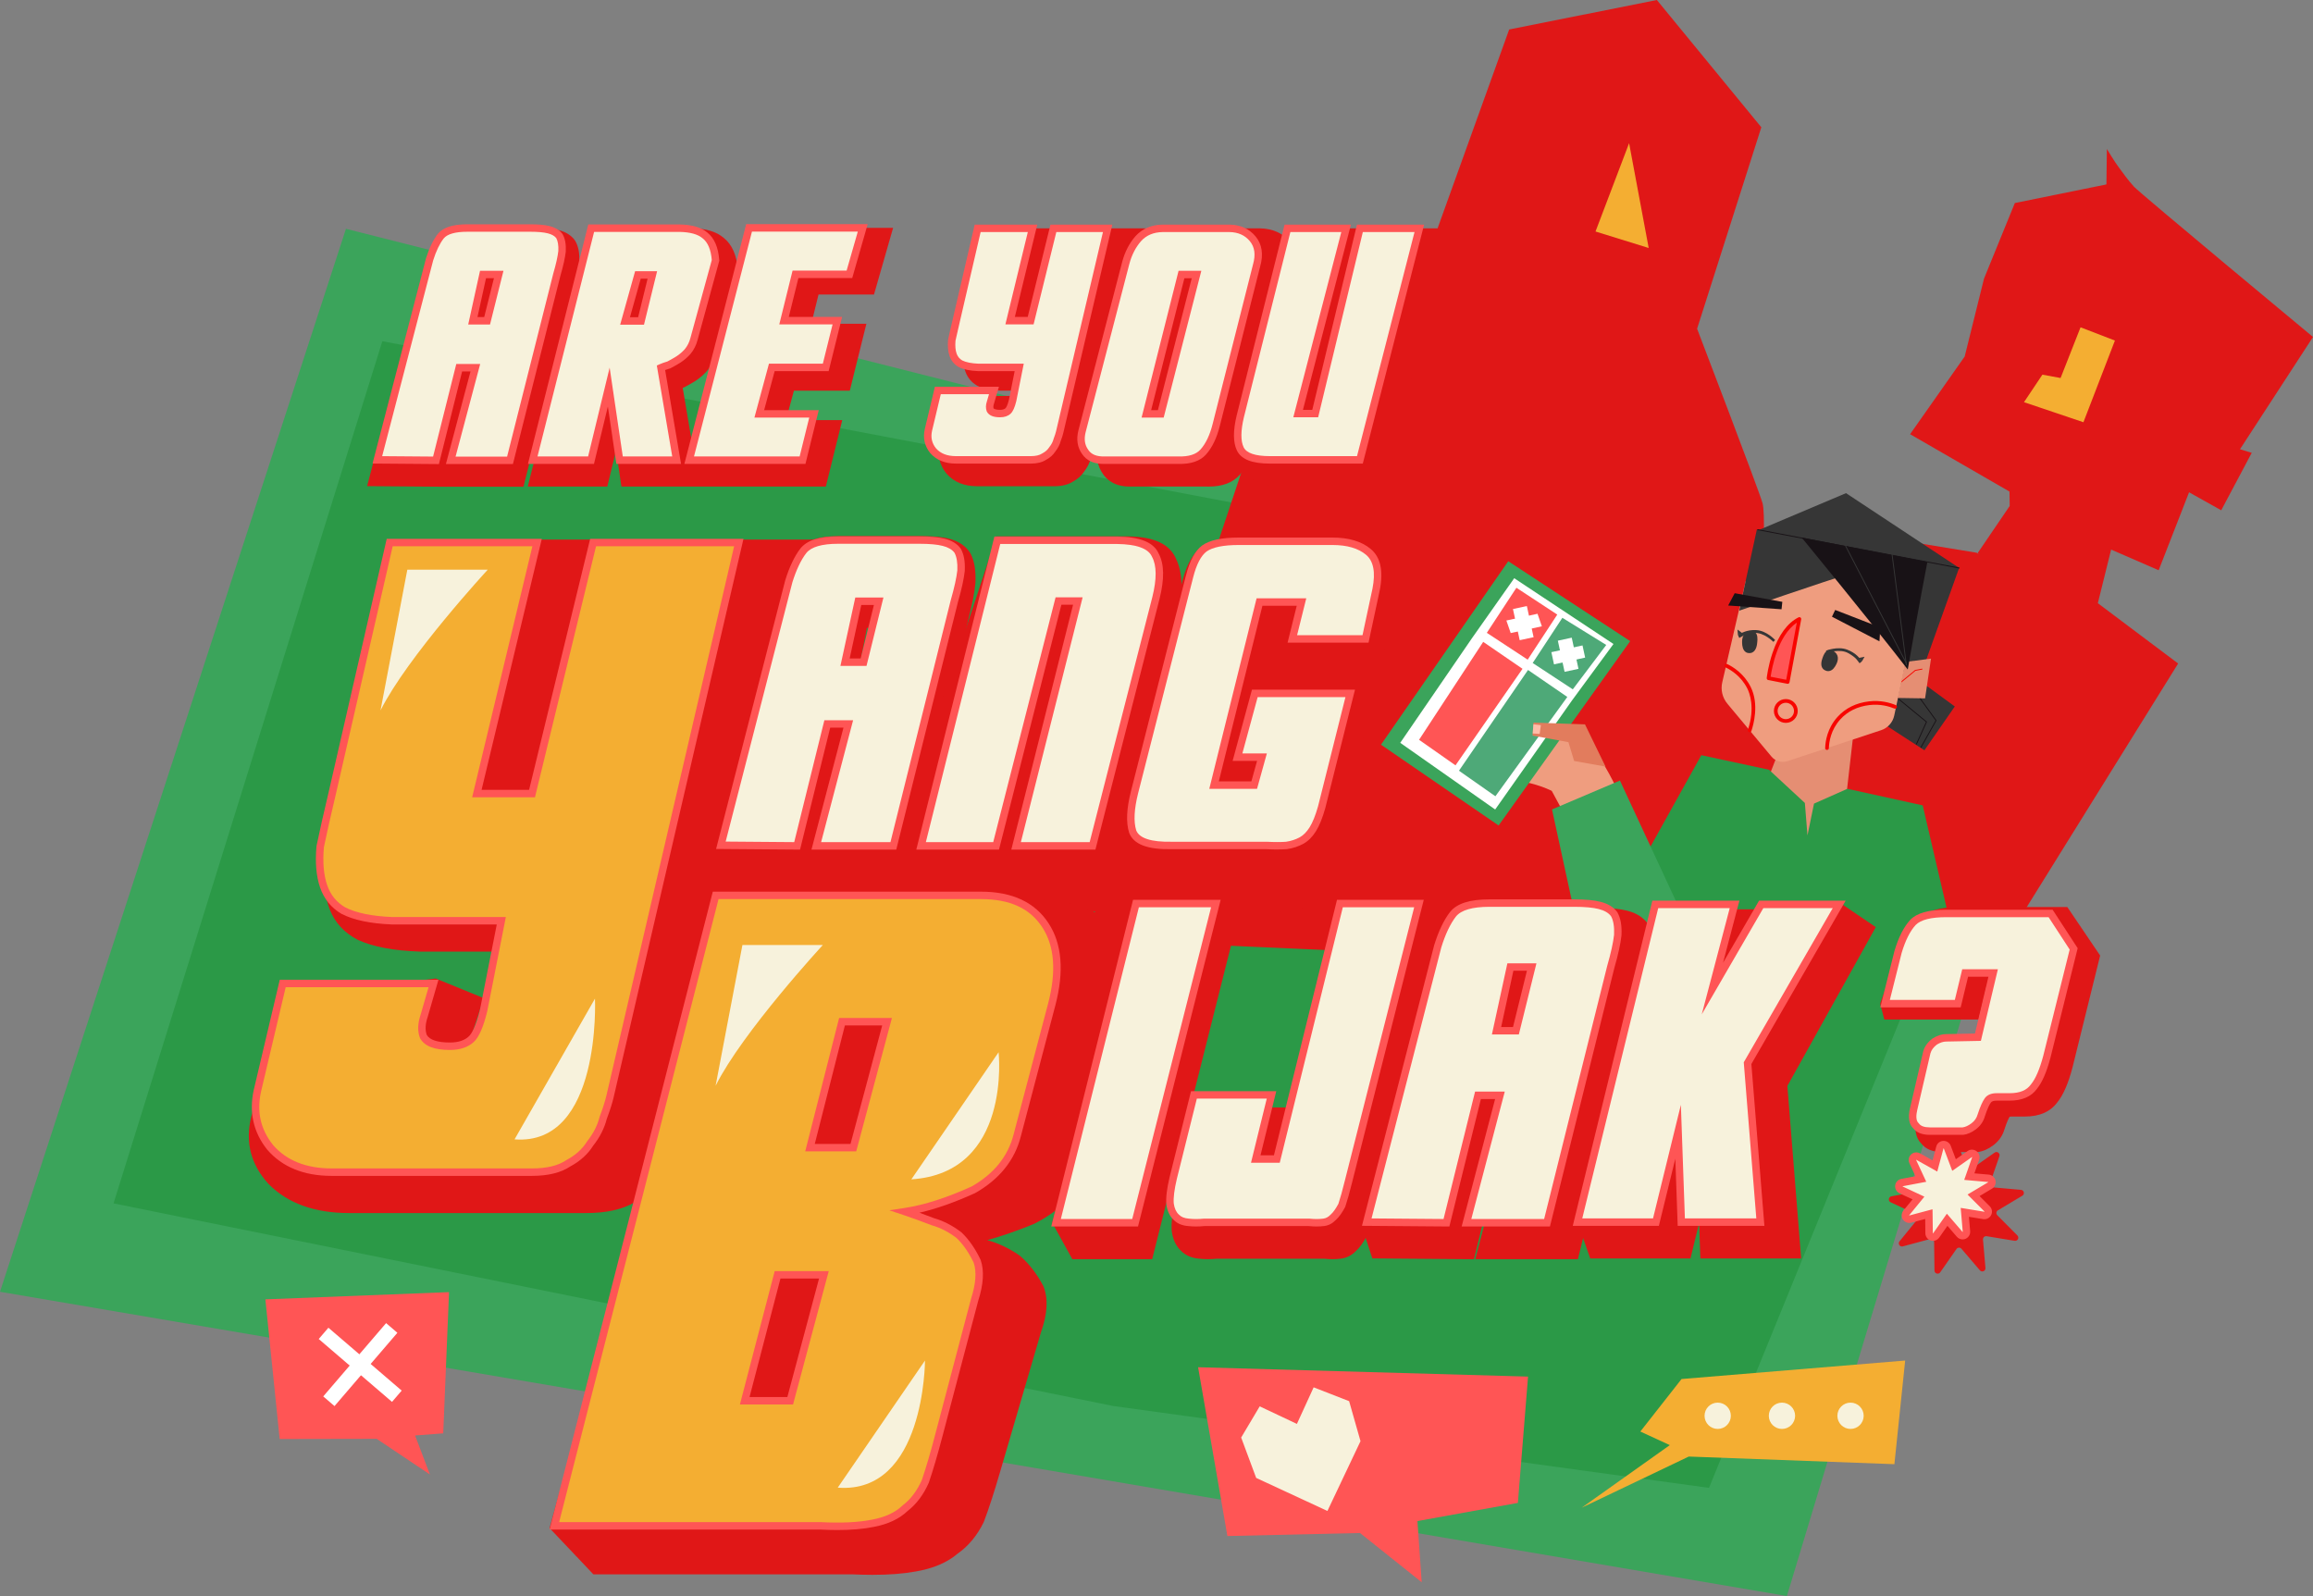 <?xml version="1.0" encoding="UTF-8"?><svg id="Layer_2" xmlns="http://www.w3.org/2000/svg" viewBox="0 0 3106.09 2143.25"><rect x="0" y="0" width="3106.09" height="2143.25" fill="#808080" stroke="none"/><defs><style>.cls-1{fill:#f4ae32;}.cls-2{fill:#f7f2dc;}.cls-3{fill:#ef9d7f;}.cls-4{fill:#f55;}.cls-5{fill:#e58e73;}.cls-6{fill:#fff;}.cls-7{fill:#f80500;}.cls-8{fill:#ffbda9;}.cls-9{fill:#e01717;}.cls-10{fill:#e27c5d;}.cls-11{fill:#181216;}.cls-12{fill:#363636;}.cls-13{fill:#2b9947;}.cls-14{fill:#353535;}.cls-15{fill:#3ba45b;}.cls-16{fill:#4ea978;}</style></defs><g id="Layer_1-2"><g><polygon class="cls-15" points="0 1734.67 2399.58 2143.25 2777.58 892.25 464.58 307.25 0 1734.67"/><polyline class="cls-13" points="1495.07 1888.08 152.48 1615.95 513.44 458.2 1929.9 727.22 1928.99 729.64 1930.15 727.27 2655 1116 2295 1998 1495.32 1888.13"/><path class="cls-9" d="M3008.03,603.28l15.78,4.8-40.96,77.17-43.18-24.18-40.83,104.69-63.84-27.76-17.85,72,107.85,81-224.75,361.56,6.91-7.36-601.93,11.45,413.41-536.65,135.55,22.2,3.15,1.76v-.06l-1.47-1.33,42.92-63.15-.26-19.3-133.49-77.05,73.31-104.31,25.97-104.66,41.38-101.45,122.98-24.99,.61-47.6s10.55,17.53,15.9,24.54,12.03,16.91,20.45,26.06c8.41,9.15,240.46,201.87,240.46,201.87l-98.06,150.75Z"/><path class="cls-9" d="M2110.93,1337.13l203.5,71.91s66.26-681.68,52.47-733.32c-4.1-15.36-87.9-234.27-87.9-234.27l86.26-270.53L2224.98,0l-198.33,39.59h0l-97.78,271.55-185,92.5-285.91,857.74,502.09,22.44,150.88,53.32Z"/><g><g><polygon class="cls-12" points="2588.1 921.58 2625.05 948.67 2584.28 1007.54 2530.56 972.69 2548.83 913.12 2588.1 921.58"/><path class="cls-11" d="M2573.9,999.89l-1.06-.48,13.5-29.82-41.31-33.95,.74-.9,41.66,34.23c.2,.17,.27,.45,.16,.69l-13.69,30.22Z"/><path class="cls-11" d="M2579.96,1004.17l-1.02-.57,20.26-36.07-23.33-32.25,.94-.68,23.55,32.55c.13,.18,.15,.43,.04,.63l-20.44,36.4Z"/></g><polygon class="cls-12" points="2362.12 711.63 2478.97 662.23 2630.88 762.59 2582.93 896.62 2533.01 913.09 2362.12 711.63"/><g><polygon class="cls-5" points="2558.63 888.89 2593.11 884.45 2585.15 937.82 2548.22 937.26 2558.63 888.89"/><path class="cls-7" d="M2553.43,916.31l-.75-.91,18.97-15.63c.08-.06,.17-.11,.27-.12l9.49-1.77,.22,1.16-9.34,1.74-18.85,15.54Z"/></g><polygon class="cls-5" points="2488.38 989.95 2478.99 1071.78 2423.65 1138.24 2373.12 1048.99 2389.78 1005.94 2488.38 989.95"/><polyline class="cls-13" points="2284.65 1014.1 2133 1287 2631.31 1293.2 2581.97 1081.49 2480.81 1059.25 2436 1079.16 2427.23 1121.9 2423.72 1078.25 2375.56 1033.67"/><path class="cls-3" d="M2571.83,828.73l-28.11,132.24c-1.95,9.17-8.62,16.61-17.51,19.55l-125.8,41.57c-7.78,2.57-16.34,.13-21.58-6.17l-59.19-70.98c-6.69-8.02-9.21-18.72-6.8-28.89l31.29-135.43,111.77-38.48,115.93,86.58Z"/><path class="cls-12" d="M2493.45,767.06c-54.18,17.36-157.9,52.98-157.9,52.98l23.72-109.05s73.66,16.61,105.55,22.3c9.26,12.31,19.36,21.46,28.63,33.77Z"/><g><path class="cls-4" d="M2416.34,831.23l-15.68,84.53-25.67-5s6.61-61.98,41.35-79.53Z"/><path class="cls-7" d="M2400.66,918.26c-.16,0-.32-.02-.48-.05l-25.67-5c-1.27-.25-2.15-1.43-2.01-2.72,.07-.64,1.75-15.97,7.77-33.72,8.17-24.12,19.93-40.19,34.94-47.77,.85-.43,1.87-.34,2.63,.23,.76,.57,1.13,1.52,.96,2.46l-15.68,84.53c-.12,.66-.5,1.24-1.05,1.61-.42,.29-.91,.43-1.41,.43Zm-22.89-9.51l20.89,4.07,14.22-76.67c-25.76,17.38-33.59,62.01-35.11,72.6Z"/></g><path class="cls-7" d="M2453.48,1007.05s-.05,0-.08,0c-1.38-.04-2.46-1.2-2.42-2.58,.28-9.05,2.8-26.51,16.59-41.75,10.7-11.82,24.97-18.85,42.43-20.9,15.21-1.79,27.9,1.75,35.87,5.04,1.28,.53,1.89,1.99,1.36,3.26-.53,1.28-1.99,1.88-3.26,1.36-7.43-3.06-19.24-6.36-33.39-4.7-16.22,1.91-29.44,8.4-39.31,19.29-12.72,14.05-15.05,30.18-15.3,38.55-.04,1.35-1.15,2.42-2.5,2.42Z"/><path class="cls-7" d="M2349.55,983.31c-.27,0-.54-.04-.8-.13-1.31-.44-2.01-1.86-1.56-3.17,10.14-29.86,2.03-49.91-.7-55.34-8.33-16.59-21.89-24.93-29.23-28.43-1.25-.59-1.78-2.08-1.18-3.33,.59-1.25,2.08-1.78,3.33-1.18,7.92,3.77,22.55,12.77,31.55,30.7,11.66,23.22,3.69,51.17,.96,59.19-.35,1.04-1.33,1.7-2.37,1.7Z"/><polygon class="cls-11" points="2460.12 828.15 2523.89 861.22 2525.04 842.57 2464.44 819.08 2460.12 828.15"/><polygon class="cls-11" points="2392.41 818.17 2320.76 813.11 2329.51 796.6 2393.46 808.19 2392.41 818.17"/><g><path class="cls-11" d="M2419.38,721.83s95.41,116.13,142.52,177.24c6.04-35.03,12.38-70.32,19.03-105.88,2.41-12.9,4.84-25.74,7.3-38.54-56.28-10.94-112.57-21.88-168.85-32.82Z"/><polygon class="cls-11" points="2631.31 763.45 2630.73 763.34 2359.95 711.8 2360.17 710.63 2360.75 710.75 2631.54 762.29 2631.31 763.45"/><polygon class="cls-12" points="2559.51 893.47 2559.43 892.88 2538.93 734.42 2540.1 734.27 2540.18 734.86 2560.68 893.32 2559.51 893.47"/><rect class="cls-12" x="2517.11" y="717.13" width="1.18" height="183.94" transform="translate(-90.24 1247.41) rotate(-27.36)"/></g><g><path class="cls-14" d="M2345.09,849.16c-6.25,3.95-5.74,12.66-5.61,14.89,.15,2.5,.56,9.5,5.68,12.08,3.6,1.82,7.34,.34,7.54,.26,6.08-2.51,6.85-11.2,7.11-14.18,.34-3.87,.94-10.68-3.55-13.66-3.42-2.27-8.22-1.26-11.18,.61Z"/><path class="cls-12" d="M2335.64,856.72c4.01-1.92,6.05-5.28,19.45-6.7,13.39-1.42,26.35,11.94,26.35,11.94l2.36-2.47s-11.39-12.56-25.11-13.34c-13.72-.78-21.14,4.65-24.85,6.55l1.81,4.02Z"/><polygon class="cls-12" points="2333.27 845.41 2333.84 852.7 2339.92 850.43 2333.27 845.41"/></g><g><path class="cls-14" d="M2466.21,877.99c4.13,5.92,.17,13.23-.85,15.1-1.14,2.1-4.32,7.97-10.04,8.15-4.02,.12-6.84-2.65-7-2.8-4.55-4.6-1.76-12.41-.81-15.09,1.24-3.48,3.43-9.6,8.72-10.37,4.04-.59,8.02,2.21,9.97,5.01Z"/><path class="cls-12" d="M2497.18,890.7c-2.89-3.26-3.41-6.99-15.08-13.59-11.67-6.6-28.87-.26-28.87-.26l-1.16-3.08s15.45-6.27,28.3-1.45c12.85,4.83,17.45,12.49,20.08,15.63l-3.26,2.75Z"/><polygon class="cls-12" points="2503.89 881.88 2500.45 887.95 2495.8 883.55 2503.89 881.88"/></g><path class="cls-7" d="M2398.14,970.73c-8.82,0-16-7.18-16-16s7.18-16,16-16,16,7.18,16,16-7.18,16-16,16Zm0-27c-6.07,0-11,4.93-11,11s4.93,11,11,11,11-4.93,11-11-4.93-11-11-11Z"/></g><g><path class="cls-3" d="M2170.21,1058.12c-2.51-7.91-17-32.55-17-32.55l-24.81-36.45-127.05-11.98-7.37,58.51s40.44,11.61,53.03,14.26c23.73,5,36.82,12.15,36.82,12.15l18.78,34.7s45.94-25.43,67.61-38.64Z"/><path class="cls-7" d="M2051.43,995.53s-.04,0-.07,0l-47.58-6.41c-.27-.04-.47-.29-.43-.56s.28-.48,.56-.43l47.58,6.41c.27,.04,.47,.29,.43,.56-.03,.25-.25,.43-.5,.43Z"/><path class="cls-7" d="M2044.89,1034.16s-.09,0-.13-.02l-46.43-12.71c-.27-.07-.42-.35-.35-.61,.07-.27,.35-.42,.61-.35l46.43,12.71c.27,.07,.42,.35,.35,.61-.06,.22-.26,.37-.48,.37Z"/><path class="cls-7" d="M2051.36,1013.72s-.06,0-.09,0l-50.18-8.69c-.27-.05-.45-.31-.41-.58,.05-.27,.31-.46,.58-.41l50.18,8.69c.27,.05,.45,.31,.41,.58-.04,.24-.25,.42-.49,.42Z"/><g><polygon class="cls-15" points="1854.51 1000 2025.41 753.64 2189.15 860.94 2012.46 1108.51 1854.51 1000"/><polyline class="cls-6" points="1976.78 856.87 1880.36 997.51 2007.85 1087.04 2111.07 940.52 2110.79 940.35 2111.09 940.5 2166.7 864.8 2033.42 776.47 1976.8 856.84"/><rect class="cls-4" x="2011.16" y="801.32" width="65.64" height="72.4" transform="translate(795.06 -984.43) rotate(33.29)"/><polygon class="cls-16" points="2112.09 925.69 2058.22 890.32 2098.07 829.62 2157 866.08 2112.09 925.69"/><polygon class="cls-16" points="2008.15 1069.27 1959.22 1034.96 2051.95 899.7 2104.72 935.9 2008.15 1069.27"/><polygon class="cls-4" points="1954.57 1027.75 1905.64 993.44 1991.78 861.92 2044.56 898.11 1954.57 1027.75"/><rect class="cls-6" x="2036.01" y="815.5" width="19.09" height="42.8" transform="translate(-130.63 451.03) rotate(-12.2)"/><polygon class="cls-6" points="2028.71 850.09 2022.87 833.25 2064.71 824.21 2070.55 841.05 2028.71 850.09"/><rect class="cls-6" x="2096.28" y="857.99" width="19.09" height="42.8" transform="translate(-138.25 464.72) rotate(-12.2)"/><rect class="cls-6" x="2097.47" y="857.99" width="16.72" height="42.8" transform="translate(2520.5 -1364.69) rotate(77.8)"/></g><path class="cls-15" d="M2084.15,1086.95l91.24-38.79s97.18,209.19,145.77,313.78l-176.5,3.55"/><polygon class="cls-10" points="2156.04 1029.42 2128.46 972.71 2059.34 970.38 2058.04 987.8 2106.21 996.62 2113.88 1021.9 2156.04 1029.42"/><polyline class="cls-8" points="2067.6 985.49 2058.25 985.01 2059.17 972.58 2069.2 973.76"/></g><g><g><path class="cls-9" d="M890.76,1583.68c10.99-12.35,18.61-25.57,22.66-39.34,4.93-11.51,8.61-21.69,10.96-30.35l201.72-767-30.86-22.39h-222.72l-96.85,350.52h-58.15l95.51-350.52h-263.27l-94.7,363.76c-7.13,26.28-13.22,50.13-18.11,70.88l-.17,.71-.07,.72c-2.4,23.62-.36,43.97,6.05,60.47,6.89,17.76,19.56,31.52,37.67,40.89l.73,.35c20.31,9.16,47.38,14.23,82.75,15.49h156.86l-24.63,109.98c-6.89,24.63-12.92,31.66-15.23,33.57-5.31,4.42-13.24,6.56-24.25,6.56-15.12,0-25.62-2.34-29.13-6.45-1.85-5.22-1.21-11.87,1.9-19.8l20.2-61.38-64.6-26.37-204.83,26.37-42.67,159.07-.04,.14c-8.53,33.56-.86,63.84,22.81,89.98l.36,.38c25.43,25.91,61.88,39.05,108.33,39.05h317.93c26.91,0,48.7-4.75,64.79-14.13,16.75-7.93,29.89-18.41,39.08-31.19Z"/><path class="cls-9" d="M1212.76,1223.91l87.36-391.09c5.33-20.73,8.52-37,9.74-49.73l.06-.83c.69-16.18-1.43-28.85-6.47-38.71l-.34-.66-.4-.61c-5.73-8.83-14.62-15.01-26.33-18.35-9.1-2.66-21.21-3.95-37.02-3.95h-113.48c-28.53,0-47.54,7.1-58.12,21.71l-.14,.2c-8.98,12.88-16.36,30.01-22.56,52.37l-98.88,428.54,132.35,1.18,.63-.09h133.61Zm-46.35-380.7l-14.83,66.83h-.46l13.02-66.83h2.26Z"/><path class="cls-9" d="M1490.56,1223.91l90.88-396.4c7.42-33.13,6.85-58.06-1.75-76.19-8.28-20.36-29.32-30.5-64.31-31h-177.2l-167.08,503.68,184.95-.09h134.51Z"/><path class="cls-9" d="M1853.77,902.15l16.91-88.18,.04-.2c5.87-33.01,.79-57.2-15.06-71.84-14.03-13.12-33.59-19.77-58.13-19.77h-130.82c-25.25,0-43.23,4.46-54.98,13.64l-.3,.24c-11.4,9.47-19.72,26.23-25.43,51.24l-76.79,335.97v.04c-6.53,28.85-7.3,51.38-2.37,68.86l.24,.78c3.92,11.49,12.31,19.86,24.95,24.88,10.56,4.19,24.05,6.07,41.23,5.73h132.08c5.37,.32,10.44,.47,15.18,.47s9.49-.17,13.65-.51l.9-.11c9.21-1.5,17.71-4.59,25.27-9.19,7.74-4.74,14.55-12.23,20.23-22.26,5.24-9.26,9.82-21.78,13.98-38.26l43.83-194.85h-158.24l22.61-100.82h32.69l-10.01,44.14h128.33Zm-205.4,199.44l3.44-15.43h30.81l-3.84,15.43h-30.41Z"/><path class="cls-9" d="M1505.73,1256.03c-22.65-31.52-60.17-47.49-111.51-47.49h-421.78l-234.44,843.47,58.85,62.1h347.83c9.42,.44,18.42,.66,26.98,.66,22.21,0,41.5-1.48,57.57-4.42,23.56-3.92,42.63-11.98,56.68-23.97,14.59-10.24,26.35-24.42,34.98-42.14l.43-1c6.57-17.37,13.69-39.23,21.16-64.95l55.35-189.06c8.75-24.69,9.96-44.68,3.71-61.13l-.25-.67-.34-.64c-8.51-16.2-18.94-29.71-30.99-40.15l-.56-.49-.62-.43c-13.75-9.5-28.22-16.35-43.05-20.39,19.74-5.46,40.64-12.7,62.52-21.7l1.09-.5c39.36-20.09,64.41-48.25,74.45-83.61l53.49-182.92c14.46-49.64,10.55-90.24-11.57-120.6Z"/><polygon class="cls-9" points="1528.93 1219.91 1413 1641.99 1440 1690.87 1547.23 1690.87 1665.64 1219.91 1528.93 1219.91"/><path class="cls-9" d="M1947.49,1219.91h-135.57l-87.54,356.82h-3.54l21.88-89.58h-133.36l-31.05,125.3-.03,.14c-4.1,17.38-5.65,30.69-4.72,40.68l.08,.65c1.58,10.87,5.68,19.49,12.2,25.62,6.04,6.21,14.24,9.8,24.38,10.67,7.5,.84,15.48,.86,23.72,.06h144.23c3.84,.39,7.59,.59,11.23,.59,3.91,0,7.7-.23,11.31-.68,7.72-.93,14.62-4.5,20.54-10.61,4.96-4.6,9.6-11.09,14.17-19.83l.48-.91,.32-.97c2.84-8.58,6.02-20.02,9.43-33.92l101.84-404.04Z"/><path class="cls-9" d="M2219.78,1277.87l.06-.74c.71-15.07-1.46-26.85-6.66-36l-.34-.59-.4-.55c-5.88-8.17-15.01-13.89-27.07-16.99-9.41-2.48-21.96-3.68-38.36-3.68h-118c-29.49,0-49.11,6.59-60,20.15l-.14,.18c-9.3,12.03-16.94,28.04-23.37,48.94l-118.51,352.55,15.88,48.71,136.46,1.1,43.79-178.05h4.47l-46.43,177.97h137.76l90.73-366.44c5.54-19.42,8.85-34.65,10.11-46.56Zm-147.88,55.88l-15.7,63.83h-1.62l13.79-63.83h3.53Z"/><polygon class="cls-9" points="2399.17 1221.1 2374.36 1264.18 2385.63 1221.1 2249.59 1221.1 2118.41 1641.13 2135.52 1689.98 2270.09 1689.98 2281.73 1642.21 2283.41 1689.98 2418.74 1689.98 2400.22 1458.29 2518.95 1245.01 2473.95 1214.46 2399.17 1221.1"/><path class="cls-9" d="M2776.14,1218.01h-144.87c-26.42,0-44.39,5.28-54.95,16.15l-.18,.19c-9.81,10.55-45.14,92.72-51.28,113.4l5.52,21.36h126.73l10.29-42.84h13.21l-15.26,64.75-34.21,.67c-7.44,.03-15,2.41-22.46,7.07l-.53,.33-.49,.38c-7.89,6.09-13.04,13.36-15.3,21.58l-18.4,79.52c-3.64,15.42-1.64,27.14,5.94,34.87,6.13,7.75,15.71,11.67,28.51,11.67h7.13l-5.92,22.18c-.72,2.68-3.77,3.96-6.18,2.6l-33.14-18.71c-3.59-2.02-7.66,1.74-5.93,5.47l16.08,34.77c1.16,2.5-.35,5.43-3.06,5.95l-37.44,7.13c-4.04,.77-4.73,6.25-1.01,8l34.55,16.24c2.49,1.17,3.22,4.37,1.49,6.51l-24.15,29.7c-2.6,3.19,.42,7.84,4.39,6.77l36.75-9.88c2.67-.72,5.31,1.27,5.34,4.04l.47,38.28c.05,4.12,5.36,5.75,7.72,2.37l21.81-31.29c1.59-2.28,4.9-2.44,6.7-.33l24.77,28.97c2.68,3.13,7.8,.99,7.45-3.12l-3.29-38.15c-.24-2.76,2.18-5,4.91-4.55l37.55,6.18c4.06,.67,6.6-4.25,3.7-7.17l-26.95-27.16c-1.94-1.96-1.53-5.21,.83-6.63l32.79-19.6c3.53-2.11,2.29-7.5-1.8-7.86l-37.94-3.37c-2.75-.24-4.54-3.01-3.63-5.62l12.58-36.18c1.35-3.89-3.08-7.23-6.44-4.86l-31.14,21.9c-2.27,1.6-5.43,.62-6.41-1.98l-7.74-20.61h21.92l.74-.09c6.93-.84,13.93-3.86,20.87-9.04,7.48-5.65,12.53-12.92,15.03-21.62,3.26-10.02,5.62-14.65,6.95-16.75,.43-.1,1.23-.23,2.52-.23h18c19.63,0,34.31-6.49,43.63-19.29,7.97-9.94,14.57-25.14,20.17-46.43l37.17-150.47-44.11-65.17Z"/><path class="cls-9" d="M600.26,653.6h102.68l67.38-267.13c4.12-14.19,6.59-25.37,7.54-34.17l.06-.75c.55-11.58-1.2-20.71-5.36-27.92l-.34-.59-.4-.55c-4.8-6.54-12.14-11.1-21.74-13.52-7.19-1.86-16.68-2.76-29.02-2.76h-86.81c-22.73,0-37.99,5.16-46.67,15.76l-.15,.18c-7.1,9.02-12.92,20.95-17.77,36.45l-76.67,294.22,107.25,.85,.02-.08Z"/><path class="cls-9" d="M815.52,653.39l11.78-48.62,7.2,48.62h274.49l22.06-89.26h-75.58l10.66-39.48h75.05l22.3-89.91h-73.99l9.7-39.26h74.48l25.67-89.48h-184.02l-81.4,315.74-17.12-100.94c.12-.04,.24-.07,.36-.11l1.11-.33,1.03-.53c4.51-2.31,9.27-5,14.16-8.02l.23-.14c5.53-3.58,10.6-7.9,15.08-12.83l.3-.34c5.54-6.56,9.46-14.27,11.67-22.92l30.34-110.71-.15-2.13c-1.41-19.8-7.84-34.39-19.12-43.38-9.9-8.36-23.95-12.59-42.95-12.93h-132.68l-87.46,346.96h106.81Z"/><path class="cls-9" d="M1271.04,636.01c9.84,11.25,23.69,16.95,41.17,16.95h103.57c10.15,0,18.57-2.1,25.07-6.24,6.39-3.45,11.48-8.02,15.14-13.6,4.04-5.16,6.89-10.72,8.48-16.56,1.68-4.43,2.89-8.25,3.73-11.71l70.2-298.21h-100.86l-31.55,128.1h-2.81l31.11-128.1h-101.98l-32.26,139c-2.33,9.64-4.33,18.43-5.94,26.1l-.15,.71-.07,.73c-.88,9.76-.08,18.32,2.38,25.41,2.88,8.33,8.18,14.79,15.76,19.19l.63,.34c7.63,3.86,17.5,5.99,30.17,6.5h41.83l-6.09,30.55c-1.28,5.1-2.34,7.39-2.79,8.24-.39,.12-1.17,.27-2.41,.27-.42,0-.81,0-1.17-.02l9.38-32h-104.44l-15.35,64.18-.03,.14c-3.3,14.55-.19,28.25,8.99,39.63l.32,.38Z"/><path class="cls-9" d="M1475.04,597.38c-3.78,14.74-1.64,28.31,6.2,39.26,5.46,8.06,16.48,17.4,38.09,16.75h101.25c.85,.02,1.69,.03,2.52,.03,18.41,0,32.4-5.25,41.54-15.57,9.32-10.38,16.34-24.9,20.88-43.11l55.87-220.76c6.8-23.96-.53-39.55-7.94-48.48-10.21-12.14-24.1-18.48-41.28-18.85h-93.65c-17.59,.36-31.97,6.59-42.74,18.52l-.15,.17c-9.2,10.58-15.88,23.46-19.86,38.37l-60.71,233.66Z"/><path class="cls-9" d="M1670.02,577.16c-5.52,23.14-5.23,40.61,.91,53.49,7.17,14.8,24.79,22.31,52.37,22.31h134.59l88.88-346.31h-208.85l-67.87,270.38-.03,.14Z"/></g><g><g><path class="cls-1" d="M992.14,728.57l-173.05,744.23c-1.89,7.92-4.91,17.35-9.05,28.28-3.02,12.07-8.86,23.57-17.53,34.5-6.79,10.94-16.6,19.79-29.41,26.58-11.69,7.92-27.9,11.88-48.63,11.88H445.28c-35.82,0-63.34-11.12-82.57-33.37-17.73-22.24-23.38-47.69-16.97-76.34l33.93-143.64h202.46l-12.44,42.98c-3.77,10.94-4.15,20.36-1.13,28.28,4.9,8.68,16.77,13.01,35.63,13.01,12.44,0,22.05-3.2,28.84-9.61,6.03-5.66,11.5-18.47,16.4-38.46l23.75-120.46h-147.04c-27.9-1.13-49.58-5.65-65.03-13.57-12.82-7.54-21.68-18.47-26.58-32.8-4.91-14.32-6.42-32.04-4.52-53.16,4.14-19.98,9.23-42.6,15.27-67.86l78.04-340.44h197.93l-80.87,337.05h74.08l82-337.05h195.67Z"/><path class="cls-4" d="M714.47,1579.03H445.28c-37.17,0-66.22-11.81-86.35-35.1l-.13-.15c-18.63-23.38-24.67-50.48-17.93-80.55l34.85-147.55h213.07l-14.37,49.61c-3.3,9.58-3.75,17.82-1.32,24.5,4.05,6.74,14.51,10.15,31.09,10.15,11.07,0,19.62-2.77,25.41-8.25,3.64-3.42,9.17-12.41,14.95-35.9l22.55-114.38h-141.16c-28.5-1.16-51.08-5.91-67.11-14.12l-.25-.14c-13.83-8.13-23.51-20.07-28.78-35.5-5.11-14.93-6.72-33.51-4.77-55.22l.08-.57c4.13-19.91,9.28-42.79,15.3-68.01l78.92-344.28h208.26l-80.87,337.05h63.81l82-337.05h205.9l-174.47,750.36c-1.93,8.08-5,17.7-9.14,28.65-3.18,12.52-9.31,24.59-18.21,35.88-7.17,11.46-17.58,20.87-30.93,27.99-12.46,8.35-29.69,12.58-51.21,12.58Zm-347.91-41.56c18.14,20.94,44.62,31.56,78.72,31.56h269.19c19.62,0,35.04-3.71,45.83-11.02l.46-.28c11.97-6.34,21.23-14.68,27.5-24.8l.33-.47c8.18-10.32,13.76-21.29,16.6-32.6l.18-.56c4.04-10.66,7.02-19.97,8.86-27.67l171.62-738.06h-185.44l-82,337.05h-84.35l80.87-337.05h-187.61l-77.15,336.56c-5.98,25.05-11.09,47.73-15.19,67.48-1.78,20.18-.33,37.28,4.3,50.81,4.52,13.24,12.46,23.06,24.26,30.04,14.71,7.5,35.82,11.86,62.73,12.96h153.02l-24.98,126.65c-5.19,21.13-11.02,34.51-17.83,40.91-7.7,7.27-18.56,10.97-32.26,10.97-21,0-34.08-5.09-39.98-15.55l-.18-.33-.13-.35c-3.42-8.97-3.07-19.59,1.03-31.57l10.56-36.47h-191.85l-33.02,139.79c-6.1,27.26-.89,50.83,15.95,72Z"/></g><g><path class="cls-2" d="M968.06,1135.07l91.17-354.26c5.48-17.7,12.05-31.48,19.71-41.34,7.67-9.49,23.18-14.24,46.54-14.24h109.24c14.05,0,24.91,1,32.58,3.01,8.58,2.19,14.78,5.93,18.62,11.22,3.65,6.39,5.2,15.33,4.65,26.83-1.09,10.22-4.11,23.91-9.03,41.07l-81.86,328.53h-103.49l42.98-163.72h-28.2l-40.52,163.72-102.39-.82Zm166.73-245.85h24.91l20.26-81.86h-27.38l-17.8,81.86Z"/><path class="cls-4" d="M1074.36,1140.92l-112.73-.9,92.83-360.69c5.63-18.2,12.54-32.65,20.54-42.93,8.81-10.9,25.3-16.17,50.49-16.17h109.24c14.62,0,25.69,1.04,33.85,3.17,9.67,2.47,16.88,6.89,21.4,13.13l.29,.45c4.17,7.3,5.91,16.97,5.31,29.55l-.02,.29c-1.12,10.44-4.21,24.52-9.18,41.83l-82.78,332.23h-113.88l42.98-163.72h-17.8l-40.53,163.75Zm28.31-10.03h93.1l80.96-324.91c4.8-16.71,7.78-30.2,8.85-40.07,.47-10.25-.83-18.24-3.88-23.73-3.13-4.19-8.39-7.25-15.65-9.1-7.25-1.9-17.78-2.86-31.34-2.86h-109.24c-21.67,0-36.02,4.16-42.65,12.38-7.18,9.24-13.52,22.57-18.79,39.56l-89.54,347.95,92.05,.74,40.51-163.69h38.59l-42.98,163.72Zm60.95-236.67h-35.03l19.97-91.86h37.79l-22.73,91.86Zm-22.62-10h14.8l17.78-71.86h-16.96l-15.62,71.86Z"/></g><g><path class="cls-2" d="M1236.91,1135.89l102.39-410.39h160.98c28.47,.37,45.54,7.03,51.2,19.99,6.93,12.78,7.21,31.94,.82,57.49l-85.14,332.91h-102.67l82.95-328.8h-26.01l-83.77,328.8h-100.75Z"/><path class="cls-4" d="M1471.03,1140.89h-112.97l82.95-328.8h-15.71l-83.77,328.8h-111.04l104.89-420.39h164.88c30.84,.4,49.04,7.85,55.69,22.79,7.53,14.04,7.91,33.96,1.18,60.91l-86.11,336.7Zm-100.13-10h92.37l84.18-329.15c6.04-24.15,5.91-42.28-.37-53.87l-.19-.38c-4.78-10.93-20.48-16.65-46.68-16.99h-157.01l-99.9,400.39h90.46l83.77-328.8h36.31l-82.95,328.8Z"/></g><g><path class="cls-2" d="M1523.55,1063.89l73.92-289.93c4.74-18.62,11.4-31.12,19.98-37.51,9.12-6.39,24.46-9.58,45.99-9.58h125.94c20.81,0,36.87,4.75,48.18,14.24,11.68,9.68,15.15,26.47,10.4,50.37l-14.24,66.53h-98.29l12.32-49.55h-56.4l-61.05,245.85h53.93l10.4-37.51h-32.85l23.27-85.69h128.13l-38.33,152.77c-3.65,12.96-7.67,22.91-12.05,29.84-4.38,6.94-9.4,11.96-15.06,15.06-6.02,3.28-12.78,5.48-20.26,6.57-7.49,.55-16.34,.55-26.56,0h-127.58c-29.94,.55-47.36-5.65-52.29-18.62-4.02-12.77-3.2-30.39,2.46-52.84Z"/><path class="cls-4" d="M1715.25,1140.75c-4.49,0-9.31-.14-14.43-.41h-127.45c-32.48,.59-51.15-6.55-56.96-21.84l-.1-.28c-4.34-13.8-3.56-31.97,2.39-55.56h0l73.92-289.94c5.08-19.94,12.23-33.12,21.84-40.28l.12-.09c10.08-7.06,26.06-10.49,48.86-10.49h125.94c21.91,0,39.2,5.18,51.4,15.4,13.12,10.88,17.2,29.45,12.1,55.18l-15.1,70.55h-108.72l12.32-49.55h-46.09l-58.57,235.85h43.74l7.63-27.51h-32.82l25.99-95.69h138.36l-39.93,159.12c-3.82,13.56-7.95,23.75-12.63,31.15-4.81,7.63-10.49,13.27-16.88,16.77-6.53,3.56-13.9,5.96-21.94,7.13l-.36,.04c-3.84,.28-8.06,.42-12.62,.42Zm-14.3-10.41h.27c9.88,.54,18.54,.54,25.74,.03,6.79-1.01,12.98-3.03,18.41-5.99,4.87-2.67,9.33-7.16,13.22-13.34,4.09-6.48,7.94-16.05,11.44-28.46l36.75-146.48h-117.89l-20.55,75.69h32.89l-13.18,47.51h-64.13l63.54-255.85h66.7l-12.32,49.55h87.85l13.39-62.57c4.32-21.78,1.4-37.11-8.7-45.48-10.37-8.69-25.5-13.09-44.99-13.09h-125.94c-20.34,0-34.83,2.91-43.07,8.64-7.57,5.67-13.65,17.34-18.07,34.69l-73.92,289.93c-5.38,21.34-6.25,38.15-2.58,49.96,4.16,10.63,20.13,15.77,47.48,15.26h127.67Z"/></g><g><path class="cls-1" d="M744.47,2048.96l216.59-846.58h356.28c40.34,0,69.18,13.39,86.53,40.15,17.34,26.39,20.16,61.84,8.48,106.32l-46.37,175.88c-7.92,30.92-27.52,55.24-58.81,72.95-33.93,15.46-64.47,25.26-91.62,29.41,10.18,3.39,22.62,7.92,37.32,13.57,12.06,3.39,23.75,9.43,35.06,18.1,9.42,9.05,17.53,20.74,24.32,35.06,4.52,13.2,3.39,30.35-3.39,51.46l-48.07,182.1c-6.42,24.51-12.44,45.06-18.1,61.64-6.79,15.46-15.83,27.52-27.15,36.19-10.56,10.18-25.08,16.97-43.54,20.36-18.48,3.76-42.04,4.9-70.69,3.39h-356.84Zm299.73-337.05l-44.11,169.09h61.08l45.24-169.09h-62.21Zm86.52-339.88l-42.98,169.09h58.25l45.24-169.09h-60.51Z"/><path class="cls-4" d="M1124.45,2054.6c-7.37,0-15.13-.21-23.26-.64h-363.15l1.6-6.24,217.56-850.34h360.16c41.95,0,72.47,14.28,90.72,42.43,18.05,27.48,21.12,64.6,9.12,110.31l-46.37,175.88c-8.22,32.1-28.81,57.7-61.19,76.03l-.39,.2c-26.78,12.21-51.78,21-74.57,26.26,6.08,2.22,12.69,4.69,19.78,7.42,12.54,3.56,24.83,9.91,36.52,18.88l.42,.36c9.82,9.44,18.36,21.73,25.37,36.53l.21,.52c4.85,14.15,3.73,32.49-3.32,54.49l-48.04,181.97c-6.44,24.58-12.56,45.44-18.2,61.98l-.15,.4c-7.05,16.07-16.63,28.85-28.46,37.98-11.21,10.72-26.66,17.94-45.91,21.48-13.42,2.73-29.67,4.11-48.46,4.11Zm-373.54-10.64h350.67c28.09,1.48,51.45,.37,69.43-3.29,17.49-3.21,31.28-9.62,41.07-19.06l.43-.37c10.53-8.07,19.12-19.53,25.52-34.04,5.54-16.28,11.57-36.83,17.92-61.09l48.1-182.24,.04-.13c6.37-19.82,7.55-35.98,3.51-48.05-6.42-13.48-14.13-24.63-22.94-33.14-10.69-8.15-21.84-13.9-33.15-17.08l-.44-.15c-14.56-5.6-27.05-10.14-37.11-13.5l-19.67-6.56,20.5-3.13c26.52-4.05,56.83-13.78,90.1-28.92,29.81-16.93,48.73-40.4,56.24-69.74l46.38-175.91c11.25-42.84,8.62-77.26-7.83-102.3-16.53-25.51-43.46-37.9-82.35-37.9h-352.4l-214.04,836.58Zm314.09-157.96h-71.39l46.72-179.09h72.58l-47.92,179.09Zm-58.44-10h50.77l42.56-159.09h-51.83l-41.5,159.09Zm143.27-329.88h-68.52l45.52-179.09h70.91l-47.92,179.09Zm-55.66-10h47.98l42.56-159.09h-50.11l-40.44,159.09Z"/></g><g><path class="cls-2" d="M1418.16,1641.99l107.31-428.68h107.31l-108.46,428.68h-106.17Z"/><path class="cls-4" d="M1528.22,1646.99h-116.47l109.82-438.68h117.64l-110.99,438.68Zm-103.65-10h95.87l105.93-418.68h-96.99l-104.81,418.68Z"/></g><g><path class="cls-2" d="M1714.63,1556.43l84.71-343.11h106.17l-94.72,373.45c-3.25,13.16-6.2,23.75-8.87,31.76-3.82,7.25-7.63,12.59-11.45,16.03-3.82,4.01-8.11,6.3-12.88,6.87-6.11,.76-12.69,.76-19.75,0h-140.79c-7.44,.76-14.5,.76-21.18,0-7.06-.57-12.5-2.86-16.31-6.87-4.39-4.01-7.16-9.92-8.3-17.74-.76-8.2,.67-19.93,4.29-35.2l27.76-111.32h104.17l-21.18,86.14h28.33Z"/><path class="cls-4" d="M1768.08,1646.99c-3.39,0-6.9-.19-10.5-.57h-140.28c-7.64,.77-15.01,.76-21.91-.02-8.18-.68-14.68-3.46-19.32-8.27-5.17-4.78-8.45-11.71-9.75-20.59l-.03-.26c-.82-8.83,.62-20.87,4.41-36.82l28.72-115.17h114.45l-21.18,86.14h18.04l84.71-343.12h116.51l-96.3,379.68c-3.26,13.23-6.29,24.05-8.98,32.12l-.13,.39-.19,.36c-4.08,7.76-8.14,13.42-12.38,17.28-4.59,4.77-9.9,7.54-15.77,8.25-3.23,.4-6.61,.6-10.11,.6Zm-151.28-10.57l141.59,.03c6.64,.72,12.89,.72,18.59,0,3.63-.44,6.86-2.19,9.88-5.36l.27-.26c3.3-2.97,6.72-7.77,10.18-14.28,2.57-7.78,5.48-18.2,8.63-30.99l93.15-367.25h-95.83l-84.71,343.12h-38.62l21.18-86.14h-93.88l-26.81,107.53c-3.45,14.53-4.86,25.78-4.18,33.39,.98,6.55,3.23,11.48,6.7,14.64l.25,.25c2.96,3.11,7.25,4.86,13.09,5.33l.16,.02c6.29,.72,13.05,.71,20.1,0l.25-.03Z"/></g><g><path class="cls-2" d="M1835.4,1641.13l95.29-370.3c5.72-18.5,12.59-32.91,20.6-43.21,8.01-9.92,24.23-14.88,48.65-14.88h114.18c14.69,0,26.04,1.05,34.05,3.15,8.96,2.29,15.45,6.2,19.46,11.73,3.81,6.68,5.44,16.02,4.86,28.04-1.14,10.69-4.29,24.99-9.44,42.92l-85.56,343.4h-108.17l44.93-171.13h-29.48l-42.35,171.13-107.03-.86Zm174.28-256.98h26.04l21.18-85.56h-28.62l-18.6,85.56Z"/><path class="cls-4" d="M1946.33,1647.02l-117.37-.94,96.95-376.73c5.88-19,13.09-34.08,21.43-44.8,9.16-11.33,26.34-16.81,52.59-16.81h114.18c15.25,0,26.81,1.08,35.32,3.31,10.06,2.57,17.55,7.16,22.24,13.64l.29,.45c4.34,7.6,6.14,17.66,5.52,30.76l-.02,.29c-1.17,10.91-4.39,25.6-9.58,43.69l-86.49,347.11h-118.56l44.93-171.13h-19.08l-42.36,171.16Zm29.48-10.03h97.78l84.64-339.7,.02-.09c5.02-17.49,8.14-31.59,9.26-41.93,.5-10.77-.88-19.16-4.08-24.94-3.3-4.42-8.85-7.66-16.49-9.61-7.6-1.99-18.63-2.99-32.82-2.99h-114.18c-22.72,0-37.78,4.38-44.76,13.02-7.53,9.68-14.17,23.64-19.68,41.43l-93.67,363.99,96.68,.78,42.35-171.1h39.87l-44.93,171.13Zm63.82-247.84h-36.16l20.77-95.56h39.03l-23.65,95.56Zm-23.75-10h15.92l18.7-75.56h-18.2l-16.43,75.56Z"/></g><g><path class="cls-2" d="M2118.41,1641.13l104.45-426.68h106.45l-29.76,113.04,65.53-113.04h104.74l-123.05,213.19,17.17,213.48h-106.17l-4.29-121.34-29.76,121.34h-105.31Z"/><path class="cls-4" d="M2369.37,1646.13h-116.41l-3.19-90.17-22.12,90.17h-115.6l106.9-436.68h116.87l-21.97,83.43,48.37-83.43h116.28l-126.6,219.35,17.48,217.33Zm-106.76-10h95.92l-16.86-209.63,.78-1.35,118.72-205.7h-93.2l-82.69,142.64,37.56-142.64h-96.04l-102,416.68h95.02l37.41-152.51,5.39,152.51Z"/></g><g><path class="cls-2" d="M2748.75,1418.82c-4.98,18.8-10.78,32.26-17.42,40.37-6.64,9.22-17.51,13.82-32.63,13.82h-17.42c-5.72,0-9.68,1.57-11.89,4.7-2.77,3.87-5.72,10.6-8.85,20.18-1.66,5.9-5.07,10.78-10.23,14.65-4.98,3.69-9.77,5.81-14.38,6.36h-44.51c-8.85,0-15.03-2.39-18.53-7.19-4.61-4.24-5.63-11.8-3.04-22.67l17.7-76.04c1.47-5.34,4.98-10.14,10.51-14.38,5.35-3.32,10.51-4.98,15.49-4.98l42.58-.83,20.46-86.27h-37.6l-9.95,41.2h-97.6l17.42-69.4c5.35-17.88,12.07-31.15,20.18-39.81,7.74-7.92,22.58-11.89,44.52-11.89h140.18l30.97,47.56-35.94,144.61Z"/><path class="cls-4" d="M2636.24,1523.91h-44.81c-10.27,0-17.76-2.98-22.27-8.85-5.72-5.57-7.12-14.71-4.16-27.17l17.74-76.21c1.76-6.39,5.9-12.11,12.28-17.01l.41-.28c6.12-3.8,12.22-5.73,18.12-5.73l38.61-.75,18.11-76.34h-27.34l-9.95,41.2h-107.95l19.04-75.83c5.54-18.54,12.72-32.61,21.33-41.8l.07-.08c8.81-9.01,24.54-13.4,48.09-13.4h142.9l33.63,51.65-36.49,146.79c-5.19,19.59-11.17,33.38-18.29,42.14-7.6,10.47-19.92,15.78-36.59,15.78h-17.42c-3.97,0-6.6,.87-7.81,2.58-1.7,2.38-4.48,7.54-8.15,18.76-1.97,6.9-6.01,12.69-12.01,17.2-5.68,4.21-11.32,6.67-16.79,7.33l-.3,.04Zm-43.84-109.66l-17.67,75.93c-1.46,6.16-2.38,14.24,1.56,17.86l.36,.33,.29,.4c2.49,3.41,7.36,5.14,14.49,5.14h44.2c3.64-.5,7.58-2.31,11.72-5.38,4.28-3.21,7.03-7.14,8.39-11.99l.06-.2c3.32-10.17,6.44-17.21,9.53-21.54,3.18-4.5,8.55-6.79,15.96-6.79h17.42c13.53,0,22.88-3.84,28.57-11.75l.19-.25c6.15-7.51,11.68-20.45,16.45-38.45l35.41-142.46-28.3-43.46h-137.47c-20.4,0-34.16,3.48-40.91,10.35-7.51,8.04-13.89,20.72-18.97,37.68l-15.83,63.08h87.26l9.95-41.2h47.86l-22.82,96.19-46.45,.91c-4.04,0-8.3,1.38-12.73,4.1-4.48,3.48-7.34,7.35-8.51,11.5Z"/></g><g><path class="cls-2" d="M2595.77,1661.27c-2.83,0-5.17-2.3-5.2-5.14l-.32-25.77-25.53,6.82h-.71c-2,0-3.84-1.16-4.7-2.96-.86-1.8-.59-3.97,.67-5.52l16.32-19.95-23.35-10.91c-2.06-.97-3.24-3.12-2.96-5.37,.29-2.25,1.97-4.04,4.19-4.46l25.32-4.79-10.87-23.36c-.75-1.62-.63-3.49,.33-4.99,.96-1.51,2.6-2.4,4.38-2.4,.89,0,1.77,.23,2.55,.67l22.47,12.6,6.69-24.89c.6-2.26,2.67-3.85,5.02-3.85,2.15,0,4.11,1.35,4.87,3.37l9.11,24.1,21.12-14.76c.87-.61,1.9-.94,2.98-.94,1.68,0,3.27,.82,4.24,2.2,.97,1.37,1.22,3.14,.66,4.73l-8.51,24.32,25.67,2.27c2.26,.21,4.11,1.82,4.61,4.03s-.47,4.46-2.41,5.62l-22.16,13.16,18.21,18.24c1.49,1.49,1.93,3.71,1.13,5.66-.81,1.95-2.69,3.21-4.8,3.21h-.4l-.43-.07-25.44-4.16,2.23,25.67c.13,1.44-.36,2.89-1.34,3.96-.98,1.07-2.38,1.69-3.84,1.69s-2.95-.66-3.94-1.81l-16.81-19.53-14.8,21.1c-.97,1.38-2.56,2.21-4.26,2.21Z"/><path class="cls-4" d="M2610.08,1542.01c.08,0,.15,.04,.19,.13l11.3,29.87c.03,.08,.11,.13,.19,.13,.04,0,.08-.01,.11-.04l26.18-18.3s.08-.04,.11-.04c.13,0,.24,.13,.19,.27l-10.55,30.15c-.04,.12,.04,.25,.17,.27l31.81,2.81c.19,.02,.25,.27,.08,.37l-27.46,16.31c-.11,.07-.13,.22-.04,.31l22.57,22.6c.13,.13,.03,.34-.14,.34-.01,0-.02,0-.04,0l-31.52-5.15s-.02,0-.03,0c-.12,0-.21,.1-.2,.22l2.76,31.82c.01,.13-.09,.22-.2,.22-.05,0-.11-.02-.15-.07l-20.83-24.21s-.1-.07-.15-.07c-.06,0-.12,.03-.16,.09l-18.34,26.15c-.04,.06-.1,.09-.16,.09-.1,0-.2-.08-.2-.2l-.4-31.94c0-.11-.09-.2-.2-.2-.02,0-.03,0-.05,0l-30.86,8.24s-.04,0-.05,0c-.16,0-.26-.19-.15-.33l20.22-24.72c.08-.1,.05-.25-.07-.31l-28.94-13.52c-.18-.08-.14-.34,.05-.38l31.38-5.94c.13-.02,.2-.16,.14-.28l-13.48-28.96c-.07-.14,.05-.29,.18-.29,.03,0,.07,0,.1,.03l27.86,15.62s.07,.03,.1,.03c.09,0,.17-.06,.19-.15l8.29-30.84c.03-.1,.11-.15,.19-.15m0-10c-4.6,0-8.65,3.1-9.85,7.55l-5.02,18.68-16.87-9.46c-1.53-.85-3.25-1.3-4.99-1.3-3.5,0-6.72,1.76-8.6,4.72-1.88,2.95-2.12,6.61-.65,9.79l8.16,17.54-19,3.6c-4.36,.82-7.67,4.34-8.22,8.75-.56,4.41,1.78,8.63,5.8,10.52l17.52,8.19-12.25,14.97c-2.48,3.04-3,7.29-1.32,10.83,1.68,3.54,5.3,5.83,9.22,5.83,.89,0,1.77-.12,2.63-.34l18.69-4.99,.24,19.34c.07,5.55,4.64,10.07,10.2,10.07,3.32,0,6.44-1.62,8.35-4.35l11.1-15.83,12.61,14.66c1.94,2.25,4.76,3.55,7.73,3.55s5.59-1.21,7.52-3.31c1.93-2.1,2.89-4.93,2.64-7.77l-1.67-19.27,19.09,3.12,.8,.13h.85c4.13,0,7.83-2.47,9.42-6.29,1.59-3.82,.72-8.18-2.2-11.11l-13.67-13.69,16.63-9.88c3.82-2.27,5.72-6.71,4.74-11.04-.99-4.33-4.63-7.5-9.05-7.89l-19.26-1.7,6.39-18.26c1.09-3.12,.6-6.58-1.31-9.27-1.91-2.69-5.02-4.3-8.32-4.3-2.1,0-4.11,.63-5.83,1.83l-15.86,11.09-6.84-18.09c-1.49-3.94-5.33-6.59-9.54-6.59h0Z"/></g></g><g><g><path class="cls-2" d="M506.74,617.54l70.11-269.11c4.21-13.45,9.26-23.92,15.16-31.4,5.89-7.21,17.82-10.82,35.79-10.82h84.01c10.81,0,19.16,.77,25.05,2.29,6.6,1.66,11.37,4.51,14.32,8.53,2.8,4.85,4,11.65,3.58,20.38-.84,7.77-3.16,18.16-6.95,31.19l-62.95,249.56h-79.58l33.05-124.37h-21.68l-31.16,124.37-78.74-.62Zm128.22-186.76h19.16l15.58-62.18h-21.05l-13.68,62.18Z"/><path class="cls-4" d="M589.38,623.19l-89.09-.71,71.8-275.55c4.37-13.97,9.76-25.07,16-33,7.02-8.58,19.99-12.72,39.72-12.72h84.01c11.33,0,19.94,.8,26.31,2.45,7.69,1.94,13.45,5.44,17.1,10.41l.3,.46c3.33,5.76,4.71,13.32,4.24,23.12l-.02,.3c-.87,8-3.25,18.76-7.09,31.96l-63.88,253.25h-89.98l33.05-124.37h-11.28l-31.17,124.4Zm22.4-10.03h69.19l62.05-245.96c3.67-12.6,5.94-22.76,6.76-30.19,.34-7.49-.59-13.29-2.78-17.25-2.25-2.93-6.07-5.09-11.35-6.42-5.5-1.42-13.5-2.14-23.83-2.14h-84.01c-16.31,0-27.05,3.02-31.92,8.98-5.42,6.88-10.22,16.87-14.22,29.62l-68.46,262.78,68.39,.54,31.15-124.33h32.09l-33.05,124.37Zm46.25-177.38h-29.28l15.88-72.18h31.48l-18.08,72.18Zm-16.84-10h9.04l13.07-52.18h-10.63l-11.48,52.18Z"/></g><g><path class="cls-2" d="M715.39,617.95l78.53-311.54h118.75c15.44,.28,26.81,3.54,34.11,9.77,8.28,6.52,12.98,17.68,14.11,33.48l-28.84,105.23c-1.68,6.66-4.63,12.48-8.84,17.47-3.65,4.02-7.72,7.49-12.21,10.4-4.49,2.78-8.77,5.2-12.84,7.28-4.21,1.25-7.72,2.49-10.53,3.74l21.05,124.16h-76.64l-14.53-98.16-23.79,98.16h-78.32Zm141.27-248.73l-17.26,61.77h21.47l15.16-61.77h-19.37Z"/><path class="cls-4" d="M914.58,622.96h-86.87l-11.4-77.03-18.67,77.03h-88.67l81.05-321.54h122.64c16.6,.3,29.11,3.97,37.28,10.91,9.34,7.4,14.7,19.85,15.92,36.99l.06,.85-29.07,106.06c-1.84,7.27-5.16,13.82-9.84,19.37l-.12,.13c-3.92,4.32-8.36,8.1-13.19,11.23l-.09,.06c-4.57,2.82-9.01,5.34-13.2,7.48l-.41,.21-.44,.13c-2.35,.7-4.47,1.39-6.34,2.08l21.37,126.03Zm-78.24-10h66.4l-20.71-122.15,3.55-1.58c2.88-1.28,6.47-2.57,10.69-3.83,3.82-1.96,7.86-4.27,12.04-6.85,4.07-2.64,7.81-5.83,11.12-9.47,3.67-4.37,6.28-9.55,7.76-15.4l28.64-104.49c-1.12-13.82-5.2-23.6-12.15-29.07l-.16-.13c-6.36-5.43-16.77-8.32-30.95-8.58h-114.76l-76.01,301.54h67.97l28.91-119.29,17.65,119.29Zm28.45-176.96h-31.98l20.06-71.77h29.54l-17.61,71.77Zm-18.81-10h10.96l12.71-51.77h-9.2l-14.47,51.77Z"/></g><g><path class="cls-2" d="M925.5,617.95l80.43-311.95h152.64l-17.9,62.39h-72.42l-15.37,62.18h71.58l-15.58,62.81h-72.42l-16.84,62.39h73.48l-15.37,62.18h-152.22Z"/><path class="cls-4" d="M1081.64,622.96h-162.59l83-321.96h163.15l-20.76,72.39h-72.28l-12.9,52.18h71.59l-18.06,72.81h-72.51l-14.14,52.39h73.33l-17.84,72.18Zm-149.68-10h141.85l12.9-52.18h-73.62l19.54-72.39h72.34l13.1-52.81h-71.58l17.84-72.18h72.57l15.03-52.39h-142.13l-77.85,301.96Z"/></g><g><path class="cls-2" d="M1487.43,306.62l-64.43,273.69c-.7,2.91-1.83,6.38-3.37,10.4-1.13,4.44-3.3,8.67-6.53,12.68-2.52,4.02-6.18,7.28-10.95,9.77-4.35,2.91-10.39,4.37-18.11,4.37h-100.22c-13.34,0-23.58-4.09-30.74-12.27-6.6-8.18-8.7-17.54-6.32-28.08l12.63-52.82h75.37l-4.63,15.81c-1.41,4.02-1.55,7.49-.42,10.4,1.82,3.19,6.24,4.78,13.26,4.78,4.63,0,8.21-1.18,10.74-3.54,2.24-2.08,4.28-6.79,6.11-14.14l8.84-44.3h-54.74c-10.39-.42-18.46-2.08-24.21-4.99-4.78-2.77-8.07-6.79-9.9-12.06-1.83-5.27-2.39-11.78-1.68-19.55,1.54-7.35,3.44-15.67,5.68-24.96l29.06-125.2h73.69l-30.11,123.95h27.58l30.53-123.95h72.85Z"/><path class="cls-4" d="M1384.06,622.54h-100.22c-14.78,0-26.39-4.7-34.5-13.98l-.13-.15c-7.58-9.39-10.03-20.26-7.3-32.32l13.56-56.72h85.99l-6.59,22.46c-.92,2.63-1.13,4.82-.62,6.52,.87,1.02,3.54,2.01,8.74,2.01,3.3,0,5.77-.74,7.33-2.19,.54-.5,2.44-2.79,4.64-11.58l7.62-38.2h-48.84c-11.22-.45-19.81-2.26-26.27-5.53l-.25-.14c-5.82-3.38-9.9-8.34-12.11-14.75-2.05-5.92-2.7-13.2-1.94-21.63l.09-.58c1.55-7.37,3.47-15.82,5.72-25.1l29.94-129.03h84.02l-30.11,123.95h17.3l30.53-123.95h83.08l-65.87,279.83c-.74,3.07-1.9,6.68-3.46,10.78-1.3,4.93-3.73,9.66-7.22,14.07-2.94,4.58-7.13,8.34-12.47,11.18-5.15,3.36-12.09,5.06-20.65,5.06Zm-127.13-20.49c6.21,7.06,15.02,10.49,26.91,10.49h100.22c6.68,0,11.83-1.19,15.33-3.52l.46-.28c4.01-2.1,6.97-4.72,9.03-8l.34-.47c2.76-3.43,4.64-7.06,5.58-10.78l.18-.56c1.46-3.81,2.53-7.1,3.18-9.79l62.97-267.51h-62.61l-30.53,123.95h-37.86l30.11-123.95h-63.36l-28.16,121.33c-2.2,9.11-4.08,17.35-5.6,24.56-.6,6.89-.11,12.67,1.45,17.17,1.41,4.09,3.89,7.13,7.56,9.3,5.06,2.52,12.43,4,21.93,4.39h60.73l-10.08,50.5c-2.11,8.51-4.52,13.78-7.56,16.61-3.45,3.23-8.22,4.87-14.14,4.87-9.04,0-14.8-2.39-17.6-7.31l-.19-.33-.14-.35c-1.55-4-1.44-8.62,.32-13.72l2.72-9.28h-64.75l-11.71,48.99c-2.03,8.96-.31,16.73,5.28,23.69Z"/></g><g><path class="cls-2" d="M1484.06,617.95c-12.63,.42-21.55-3.26-26.74-11.02-5.61-7.76-7.02-17.12-4.21-28.08l58.74-226.06c3.37-12.61,8.91-23.36,16.64-32.23,8.14-9.01,19.02-13.66,32.63-13.94h90.11c13.05,.28,23.37,4.92,30.95,13.94,7.72,9.29,9.47,21.28,5.26,35.98l-54.11,213.79c-3.93,15.8-9.76,28.01-17.48,36.6-6.88,7.77-18.04,11.44-33.48,11.02h-98.32Zm102.53-249.36l-47.16,187.17h19.37l48-187.17h-20.21Z"/><path class="cls-4" d="M1482.17,622.99c-13.32,0-23.05-4.43-28.95-13.2-6.46-8.98-8.12-19.8-4.95-32.17l58.74-226.08c3.56-13.33,9.51-24.84,17.7-34.26,9.12-10.1,21.31-15.34,36.3-15.65h90.32c14.5,.31,26.16,5.6,34.67,15.72,8.81,10.61,10.91,24.22,6.26,40.5l-54.09,213.72c-4.11,16.52-10.37,29.55-18.6,38.72-7.84,8.85-20.38,13.12-37.26,12.68h-98.17c-.67,.02-1.33,.03-1.97,.03Zm79-311.36c-12.27,.26-21.75,4.28-28.97,12.29-7.12,8.18-12.36,18.36-15.52,30.17l-58.73,226.03c-2.44,9.51-1.32,17.33,3.42,23.89l.1,.15c4.2,6.28,11.53,9.15,22.42,8.8h98.62c13.83,.37,23.78-2.77,29.6-9.34,7.15-7.96,12.65-19.56,16.37-34.49l54.15-213.96c3.76-13.12,2.35-23.39-4.3-31.41-6.64-7.89-15.53-11.87-27.16-12.13h-90Zm1.51,249.15h-29.66l49.68-197.17h30.55l-50.57,197.17Zm-16.83-10h9.07l45.44-177.17h-9.87l-44.64,177.17Z"/></g><g><path class="cls-2" d="M1905.99,306.62l-79.8,310.92h-120.85c-21.76,0-35.02-4.92-39.79-14.77-4.63-9.7-4.63-24.26,0-43.68l63.37-252.48h78.74l-64.43,248.73h22.95l60-248.73h79.8Z"/><path class="cls-4" d="M1830.07,622.54h-124.73c-24.07,0-38.56-5.75-44.29-17.58-5.2-10.89-5.31-26.26-.36-47.01l64.34-256.32h89.1l-64.43,248.73h12.55l60-248.73h90.18l-82.36,320.92Zm-97.25-310.92l-62.42,248.69c-4.32,18.12-4.44,31.7-.34,40.3,3.83,7.9,15.7,11.92,35.28,11.92h116.97l77.23-300.92h-69.41l-60,248.73h-33.35l64.43-248.73h-68.38Z"/></g></g><path class="cls-2" d="M546.99,765h108s-108,117-144,189l36-189Z"/></g><path class="cls-2" d="M996.99,1269h108s-108,117-144,189l36-189Z"/><path class="cls-2" d="M798.99,1341s9,198-108,189l108-189Z"/><path class="cls-2" d="M1341,1413s18,162-117.16,170.7l117.16-170.7Z"/><path class="cls-2" d="M1242.16,1827s-.16,179.7-117.16,170.7l117.16-170.7Z"/><path class="cls-1" d="M2187.69,192.25l-45.1,118.63,71.41,22.13-26.31-140.75Z"/><polygon class="cls-1" points="2793.93 439.52 2840.09 457.32 2797.8 567 2718 540.06 2742.7 503.12 2767.13 507.62 2793.93 439.52"/><polygon class="cls-4" points="1608.9 1836 2052 1848.57 2038.34 2018.17 1903.43 2042.56 1909.17 2124.71 1826.34 2058.61 1648.25 2062.67 1608.9 1836"/><polygon class="cls-2" points="1741.6 1912.11 1691.64 1888.53 1666.74 1930.41 1686.91 1984.65 1782.58 2029 1827 1935.29 1811.72 1881.57 1764.07 1863 1741.6 1912.11"/><g><polygon class="cls-1" points="2202.78 1922.35 2258.12 1851.83 2558.43 1827 2543.96 1966.19 2267.83 1955.95 2124 2024.64 2242.35 1940.59 2202.78 1922.35"/><circle class="cls-2" cx="2306.68" cy="1901.2" r="17.66"/><circle class="cls-2" cx="2392.97" cy="1901.2" r="17.66"/><circle class="cls-2" cx="2485.05" cy="1901.2" r="17.66"/></g><g><polygon class="cls-4" points="356.37 1744.85 375.58 1932.41 505.88 1932.16 577.3 1980 557.4 1927.66 595.21 1924.77 603 1735.14 356.37 1744.85"/><g><rect class="cls-6" x="473.81" y="1767.77" width="19.95" height="129.67" transform="translate(-1222.13 1006.56) rotate(-49.37)"/><rect class="cls-6" x="418.95" y="1822.63" width="129.67" height="19.95" transform="translate(-1222.14 1006.58) rotate(-49.38)"/></g></g></g></g></svg>